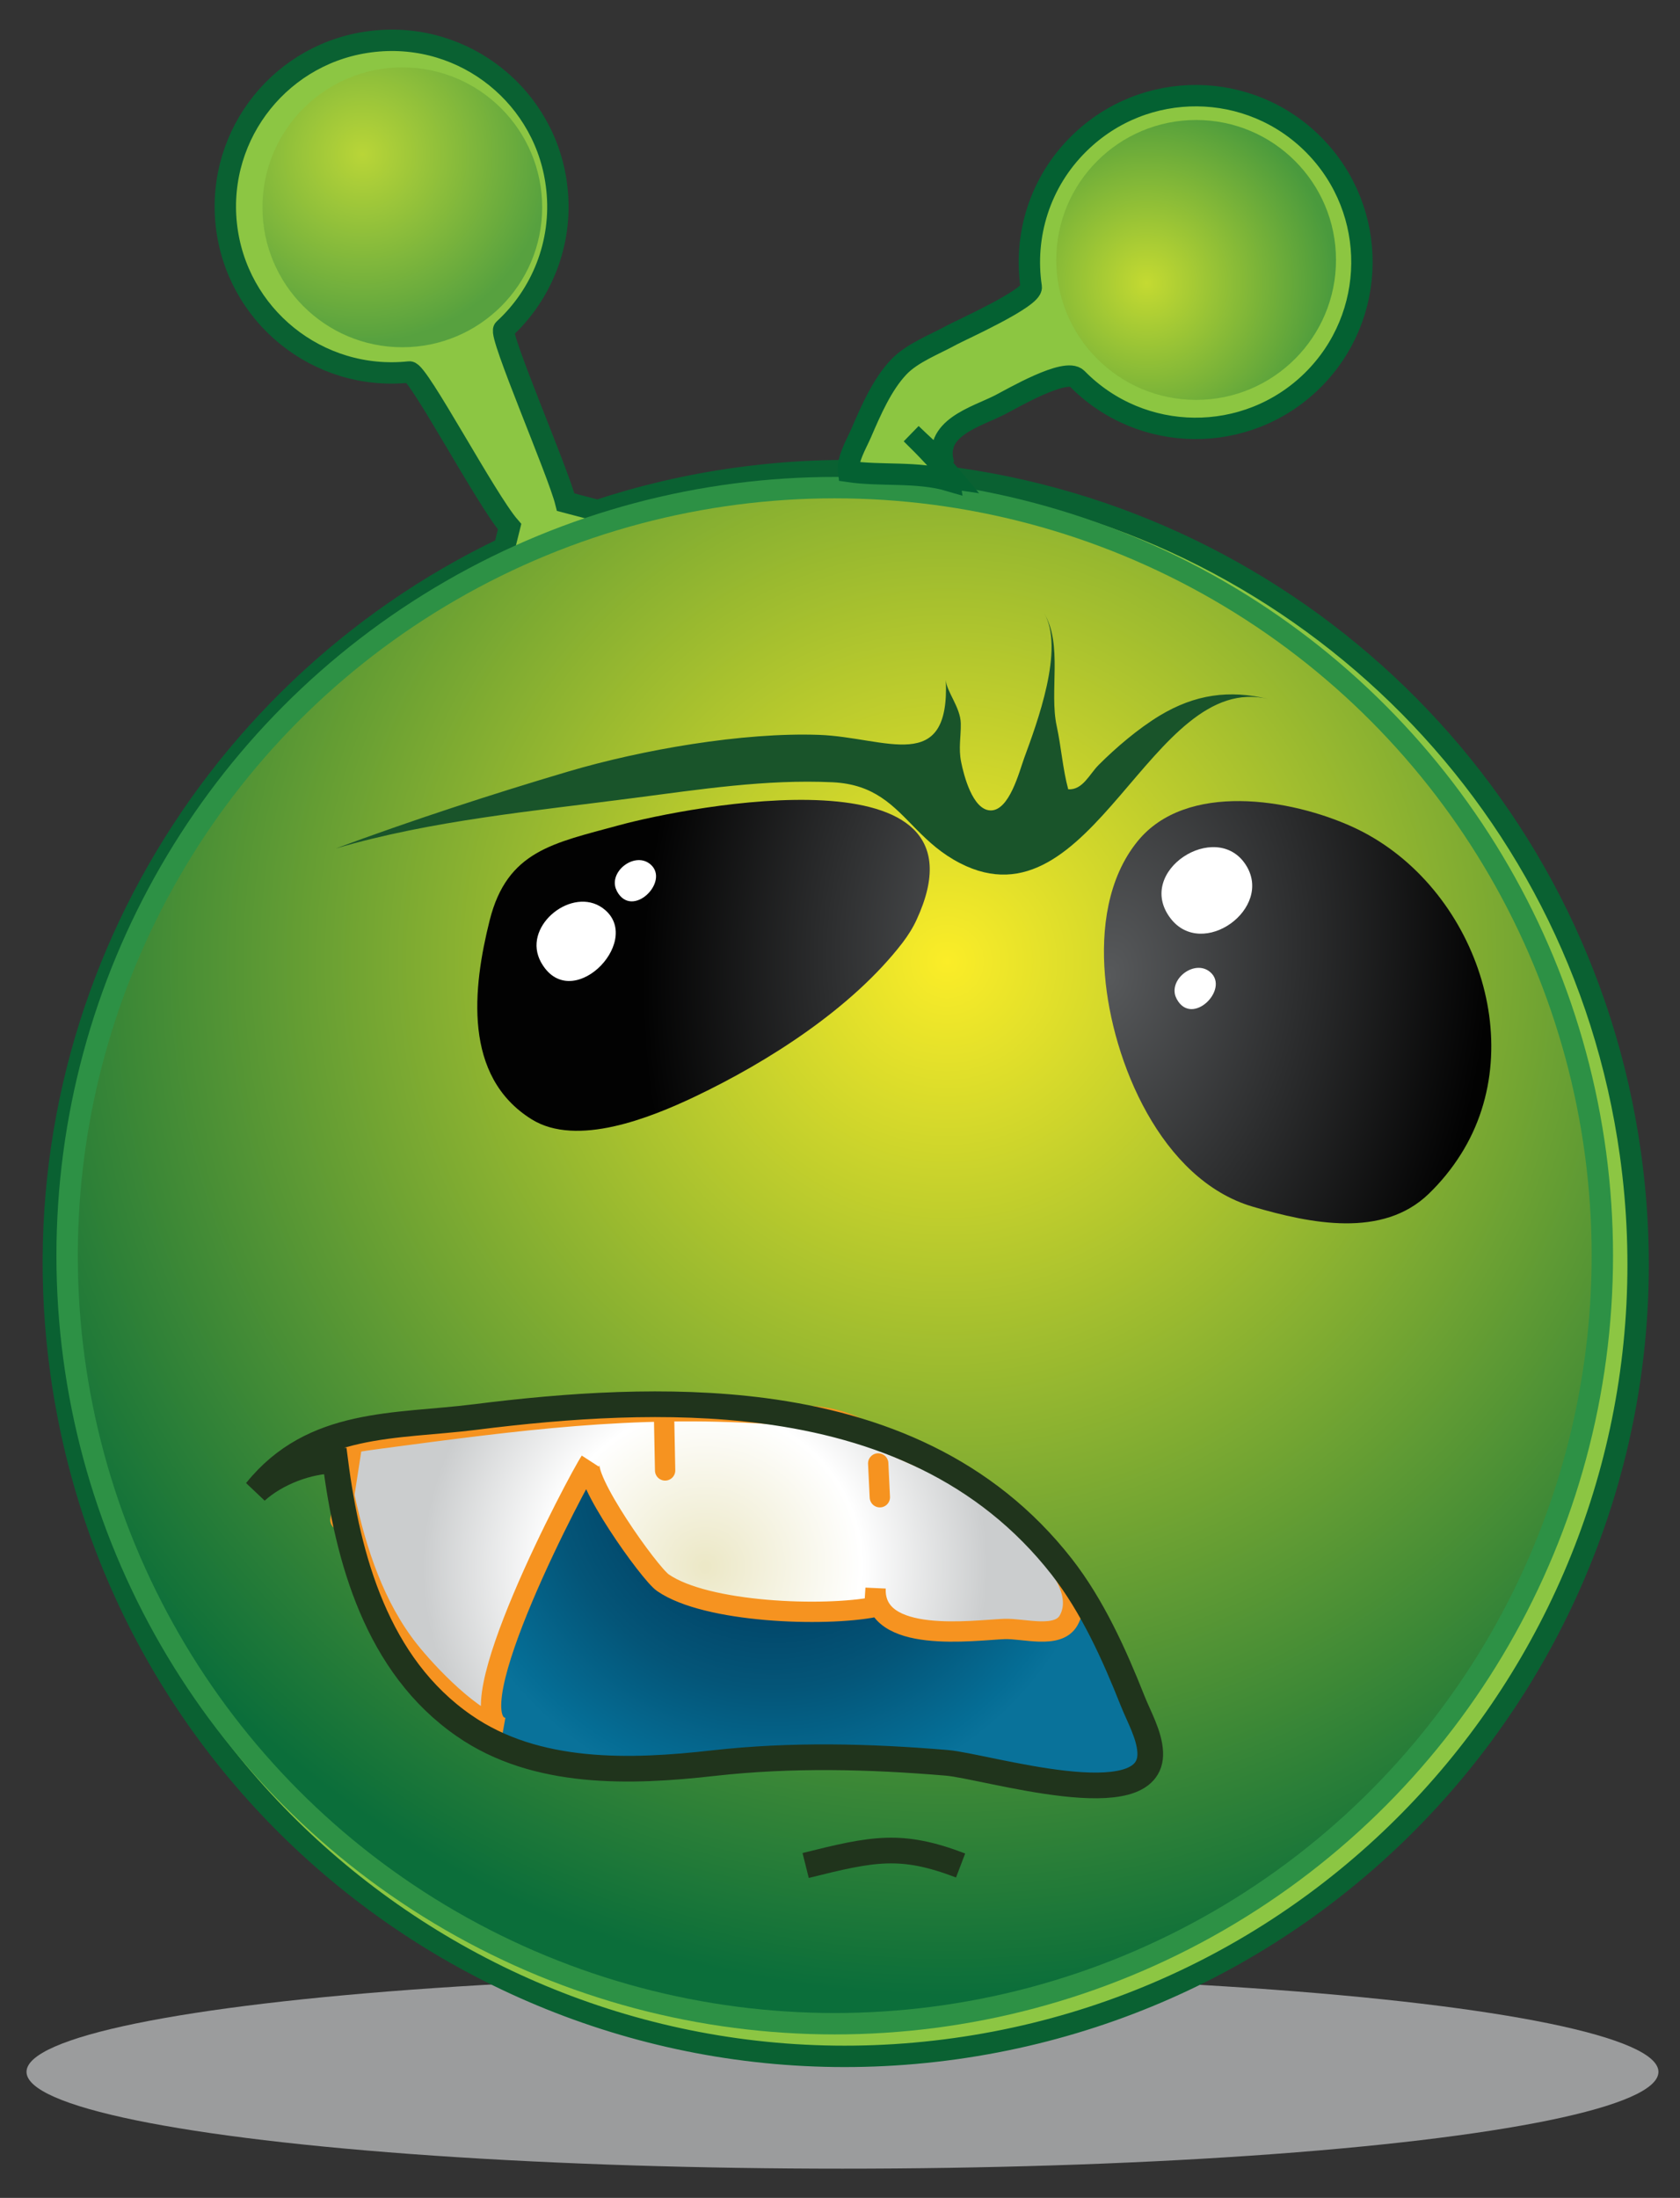 <?xml version="1.0" encoding="utf-8"?>
<!-- Generator: Adobe Illustrator 12.0.0, SVG Export Plug-In . SVG Version: 6.00 Build 51448)  -->
<!DOCTYPE svg PUBLIC "-//W3C//DTD SVG 1.1//EN" "http://www.w3.org/Graphics/SVG/1.1/DTD/svg11.dtd" >
<svg  version="1.1" id="Layer_1" xmlns="http://www.w3.org/2000/svg" xmlns:xlink="http://www.w3.org/1999/xlink" width="37.946" height="49.616"
	 viewBox="0 0 37.946 49.616" overflow="visible" enable-background="new 0 0 37.946 49.616" xml:space="preserve">
<rect x="0" y="0" width="37.946" height="49.616" fill="#333333" stroke="none"/>
<g>
	<ellipse opacity="0.75" fill="#BDBEC0" enable-background="new    " cx="19.029" cy="46.771" rx="18.43" ry="2.185"/>
	<path fill="#8CC643" stroke="#0A6132" stroke-width="0.483" d="M21.578,46.247c9.789-1.367,16.615-10.41,15.248-20.198
		c-1.145-8.204-7.682-14.329-15.533-15.292l-0.154-0.373c0.014-0.025,0.031-0.061,0.047-0.094c-0.525-0.1-1.082-0.117-1.691,0.006
		l-0.486,0.328c-0.787,0.004-1.58,0.063-2.381,0.174c-1.082,0.15-2.129,0.396-3.131,0.727l-0.719-0.189
		c-0.172-0.691-1.521-3.787-1.396-3.902c0.848-0.777,1.33-1.938,1.197-3.172c-0.219-2.061-2.07-3.553-4.133-3.33
		C6.383,1.151,4.891,3.002,5.111,5.065c0.223,2.061,2.074,3.553,4.137,3.332c0.197-0.021,1.734,2.887,2.262,3.492l-0.119,0.479
		C4.533,15.639,0.271,23.076,1.379,30.999C2.746,40.788,11.789,47.614,21.578,46.247z"/>
	
		<radialGradient id="XMLID_11_" cx="-173.145" cy="-823.873" r="23.359" gradientTransform="matrix(0.959 -0.282 -0.282 -0.959 -44.892 -817.212)" gradientUnits="userSpaceOnUse">
		<stop  offset="0" style="stop-color:#FBED28"/>
		<stop  offset="1" style="stop-color:#0B6E3A"/>
	</radialGradient>
	<circle fill="url(#XMLID_11_)" stroke="#2D9145" stroke-width="0.483" cx="18.854" cy="28.346" r="17.338"/>
	
		<radialGradient id="XMLID_12_" cx="-388.614" cy="-775.54" r="4.255" gradientTransform="matrix(-0.994 0.107 -0.107 -0.994 -461.073 -725.826)" gradientUnits="userSpaceOnUse">
		<stop  offset="0" style="stop-color:#FBED28"/>
		<stop  offset="1" style="stop-color:#0B6E3A"/>
	</radialGradient>
	<circle opacity="0.41" fill="url(#XMLID_12_)" enable-background="new    " cx="9.087" cy="4.68" r="3.159"/>
	<path fill="#8CC641" stroke="#046132" stroke-width="0.483" d="M21.494,7.565c-0.387,0.213-0.889,0.4-1.193,0.719
		c-0.379,0.398-0.635,0.994-0.85,1.492c-0.107,0.248-0.318,0.59-0.283,0.867c0.736,0.109,1.551-0.006,2.279,0.209
		c-0.006-0.041-0.035-0.051-0.063-0.08c0.041,0.018,0.102,0.033,0.146,0.039c-0.291-0.348-0.59-0.672-0.949-1.021
		c0.242,0.236,0.504,0.463,0.74,0.707c-0.266-0.834,0.719-1.08,1.266-1.359c0.254-0.129,1.486-0.852,1.74-0.592
		c1.453,1.48,3.83,1.502,5.311,0.049c1.479-1.453,1.502-3.83,0.049-5.311s-3.83-1.502-5.311-0.047
		c-0.895,0.875-1.256,2.092-1.084,3.242C23.33,6.725,21.682,7.461,21.494,7.565z"/>
	
		<radialGradient id="XMLID_13_" cx="101.446" cy="228.946" r="4.255" gradientTransform="matrix(-0.262 0.965 -0.965 -0.262 273.411 -31.517)" gradientUnits="userSpaceOnUse">
		<stop  offset="0" style="stop-color:#FCEE23"/>
		<stop  offset="1" style="stop-color:#076E3A"/>
	</radialGradient>
	<circle opacity="0.5" fill="url(#XMLID_13_)" enable-background="new    " cx="27.017" cy="5.868" r="3.159"/>
	<path fill="none" stroke="#20341C" stroke-width="0.58" d="M18.197,42.112c1.533-0.383,2.158-0.512,3.5,0"/>
	<g>
		
			<radialGradient id="XMLID_14_" cx="104.124" cy="-347.272" r="8.258" gradientTransform="matrix(0.99 0.138 0.205 -1.469 -9.043 -503.625)" gradientUnits="userSpaceOnUse">
			<stop  offset="0" style="stop-color:#57595B"/>
			<stop  offset="1" style="stop-color:#020202"/>
		</radialGradient>
		<path fill="url(#XMLID_14_)" d="M20.705,20.758c1.801-3.904-5.168-2.555-6.729-2.127c-1.467,0.402-2.52,0.568-2.916,2.145
			c-0.383,1.527-0.607,3.522,0.947,4.491c1.018,0.635,2.682-0.033,3.686-0.51c1.664-0.791,3.555-2,4.688-3.47
			C20.512,21.116,20.623,20.938,20.705,20.758z"/>
		<path fill="#FFFFFF" d="M12.156,21.575c0.014,0.045,0.033,0.088,0.055,0.131c0.658,1.224,2.307-0.422,1.461-1.16
			C13.02,19.975,11.898,20.792,12.156,21.575z"/>
		<path fill="#FFFFFF" d="M13.906,20.051c0.01,0.023,0.02,0.045,0.029,0.068c0.342,0.637,1.201-0.219,0.76-0.604
			C14.357,19.219,13.773,19.645,13.906,20.051z"/>
	</g>
	<g>
		
			<radialGradient id="XMLID_15_" cx="106.472" cy="-347.829" r="8.573" gradientTransform="matrix(0.99 0.138 0.205 -1.469 -9.043 -503.625)" gradientUnits="userSpaceOnUse">
			<stop  offset="0" style="stop-color:#57595B"/>
			<stop  offset="1" style="stop-color:#020202"/>
		</radialGradient>
		<path fill="url(#XMLID_15_)" d="M32.996,26.058c1.609-2.547,0.234-6.171-2.447-7.392c-1.389-0.633-3.754-1.027-4.854,0.324
			c-0.678,0.834-0.824,1.982-0.738,3.021c0.16,1.956,1.27,4.62,3.336,5.228c1.322,0.389,2.939,0.712,3.975-0.287
			C32.551,26.679,32.793,26.38,32.996,26.058z"/>
		<path fill="#FFFFFF" d="M28.135,19.518c-0.668-1.023-2.504,0.145-1.701,1.207C27.154,21.678,28.781,20.504,28.135,19.518z"/>
		<path fill="#FFFFFF" d="M26.549,22.485c0.008,0.021,0.02,0.045,0.029,0.066c0.342,0.638,1.201-0.219,0.76-0.604
			C27,21.651,26.416,22.077,26.549,22.485z"/>
	</g>
	<path fill="#19542A" d="M19.904,18.002c0.604,0.398,0.955,1.059,1.777,1.482c3,1.547,4.305-4.355,6.969-3.703
		c-0.883-0.217-1.664-0.105-2.459,0.375c-0.482,0.293-0.979,0.715-1.375,1.111c-0.213,0.213-0.359,0.57-0.688,0.551
		c-0.123-0.451-0.158-0.955-0.26-1.426c-0.172-0.789,0.143-1.834-0.287-2.555c0.477,0.799-0.164,2.5-0.447,3.273
		c-0.111,0.303-0.338,1.211-0.773,1.184c-0.395-0.023-0.592-0.793-0.652-1.094c-0.063-0.311-0.002-0.57-0.008-0.873
		c-0.008-0.363-0.326-0.719-0.338-0.98c0.096,2.166-1.35,1.297-2.863,1.242c-1.727-0.061-4.002,0.336-5.66,0.826
		c-1.75,0.518-3.545,1.105-5.26,1.74c2.168-0.637,4.484-0.846,6.736-1.141c1.49-0.193,2.988-0.426,4.49-0.355
		C19.279,17.682,19.619,17.813,19.904,18.002z"/>
	<radialGradient id="XMLID_16_" cx="17.455" cy="33.127" r="7.638" gradientUnits="userSpaceOnUse">
		<stop  offset="0" style="stop-color:#133657"/>
		<stop  offset="0.164" style="stop-color:#123A5B"/>
		<stop  offset="0.389" style="stop-color:#014467"/>
		<stop  offset="0.651" style="stop-color:#045578"/>
		<stop  offset="0.938" style="stop-color:#056D95"/>
		<stop  offset="1" style="stop-color:#09729A"/>
	</radialGradient>
	<path fill="url(#XMLID_16_)" d="M15.621,40.006c1.264-0.184,2.512-0.588,3.793-0.422c1.783,0.232,3.65,0.85,5.475,0.682
		c3.039-0.279-1.119-5.385-2.463-6.098c-2.771-1.469-6.574-1.885-9.633-1.412c-1.316,0.205-2.627,1.352-3.387,2.389
		c-2.162,2.953,1.895,4.344,4.141,4.84C14.248,40.141,14.938,40.106,15.621,40.006z"/>
	<g>
		<g>
			<g>
				
					<radialGradient id="XMLID_17_" cx="7.81" cy="46.068" r="6.375" gradientTransform="matrix(1 -0.021 -0.021 -1 9.087 81.598)" gradientUnits="userSpaceOnUse">
					<stop  offset="0.011" style="stop-color:#ECE8C7"/>
					<stop  offset="0.556" style="stop-color:#FFFFFF"/>
					<stop  offset="1" style="stop-color:#CBCDCE"/>
				</radialGradient>
				<path fill="url(#XMLID_17_)" stroke="#F69320" stroke-width="0.459" stroke-linecap="round" d="M19.777,35.85
					c-0.006,0.127-0.025,0.311-0.016,0.426c-1.143,0.225-3.803,0.133-4.787-0.547c-0.307-0.211-1.859-2.395-1.643-2.742
					c-0.266,0.395-3.135,5.805-1.957,6.018c-0.678-0.119-1.73-1.234-2.141-1.754c-0.773-0.979-1.182-2.221-1.447-3.449
					c-0.203-0.947-0.436-1.115,0.232-1.242c0.152-0.029,0.354-0.059,0.611-0.092c3.078-0.408,5.643-0.754,8.736-0.551
					c0.924,0.063,1.371-0.025,2.207,0.418c0.873,0.463,1.766,0.713,2.555,1.313c0.643,0.49,2.57,1.93,2.01,2.93
					c-0.24,0.428-1.014,0.178-1.453,0.195C22,36.799,19.719,37.131,19.777,35.85z"/>
				
					<radialGradient id="XMLID_18_" cx="-0.244" cy="48.245" r="0.674" gradientTransform="matrix(1 -0.021 -0.021 -1 9.087 81.598)" gradientUnits="userSpaceOnUse">
					<stop  offset="0.011" style="stop-color:#ECE8C7"/>
					<stop  offset="0.556" style="stop-color:#FFFFFF"/>
					<stop  offset="1" style="stop-color:#CBCDCE"/>
				</radialGradient>
				
					<line fill="url(#XMLID_18_)" stroke="#F69320" stroke-width="0.459" stroke-linecap="round" x1="7.98" y1="32.428" x2="7.688" y2="34.313"/>
				
					<radialGradient id="XMLID_19_" cx="11.784" cy="47.941" r="0.271" gradientTransform="matrix(1 -0.021 -0.021 -1 9.087 81.598)" gradientUnits="userSpaceOnUse">
					<stop  offset="0.011" style="stop-color:#ECE8C7"/>
					<stop  offset="0.556" style="stop-color:#FFFFFF"/>
					<stop  offset="1" style="stop-color:#CBCDCE"/>
				</radialGradient>
				
					<line fill="url(#XMLID_19_)" stroke="#F69320" stroke-width="0.459" stroke-linecap="round" x1="19.836" y1="33.036" x2="19.873" y2="33.799"/>
				
					<radialGradient id="XMLID_20_" cx="6.948" cy="49.008" r="0.522" gradientTransform="matrix(1 -0.021 -0.021 -1 9.087 81.598)" gradientUnits="userSpaceOnUse">
					<stop  offset="0.011" style="stop-color:#ECE8C7"/>
					<stop  offset="0.556" style="stop-color:#FFFFFF"/>
					<stop  offset="1" style="stop-color:#CBCDCE"/>
				</radialGradient>
				
					<line fill="url(#XMLID_20_)" stroke="#F69320" stroke-width="0.459" stroke-linecap="round" x1="14.994" y1="31.717" x2="15.023" y2="33.194"/>
			</g>
		</g>
		<path fill="none" stroke="#20341C" stroke-width="0.58" d="M17.252,31.848c-2.156-0.281-4.432-0.123-6.523,0.141
			c-1.789,0.225-3.656,0.068-4.945,1.672c0.461-0.416,1.184-0.689,1.787-0.688c0.285,2.213,0.941,4.623,2.912,5.984
			c1.625,1.127,3.758,1.057,5.635,0.844c1.762-0.197,3.514-0.154,5.27-0.006c0.873,0.074,4.66,1.248,4.592-0.238
			c-0.018-0.396-0.256-0.803-0.4-1.168c-0.412-1.039-0.906-2.133-1.598-3.02C22.26,33.167,19.842,32.188,17.252,31.848z"/>
	</g>
</g>
</svg>
